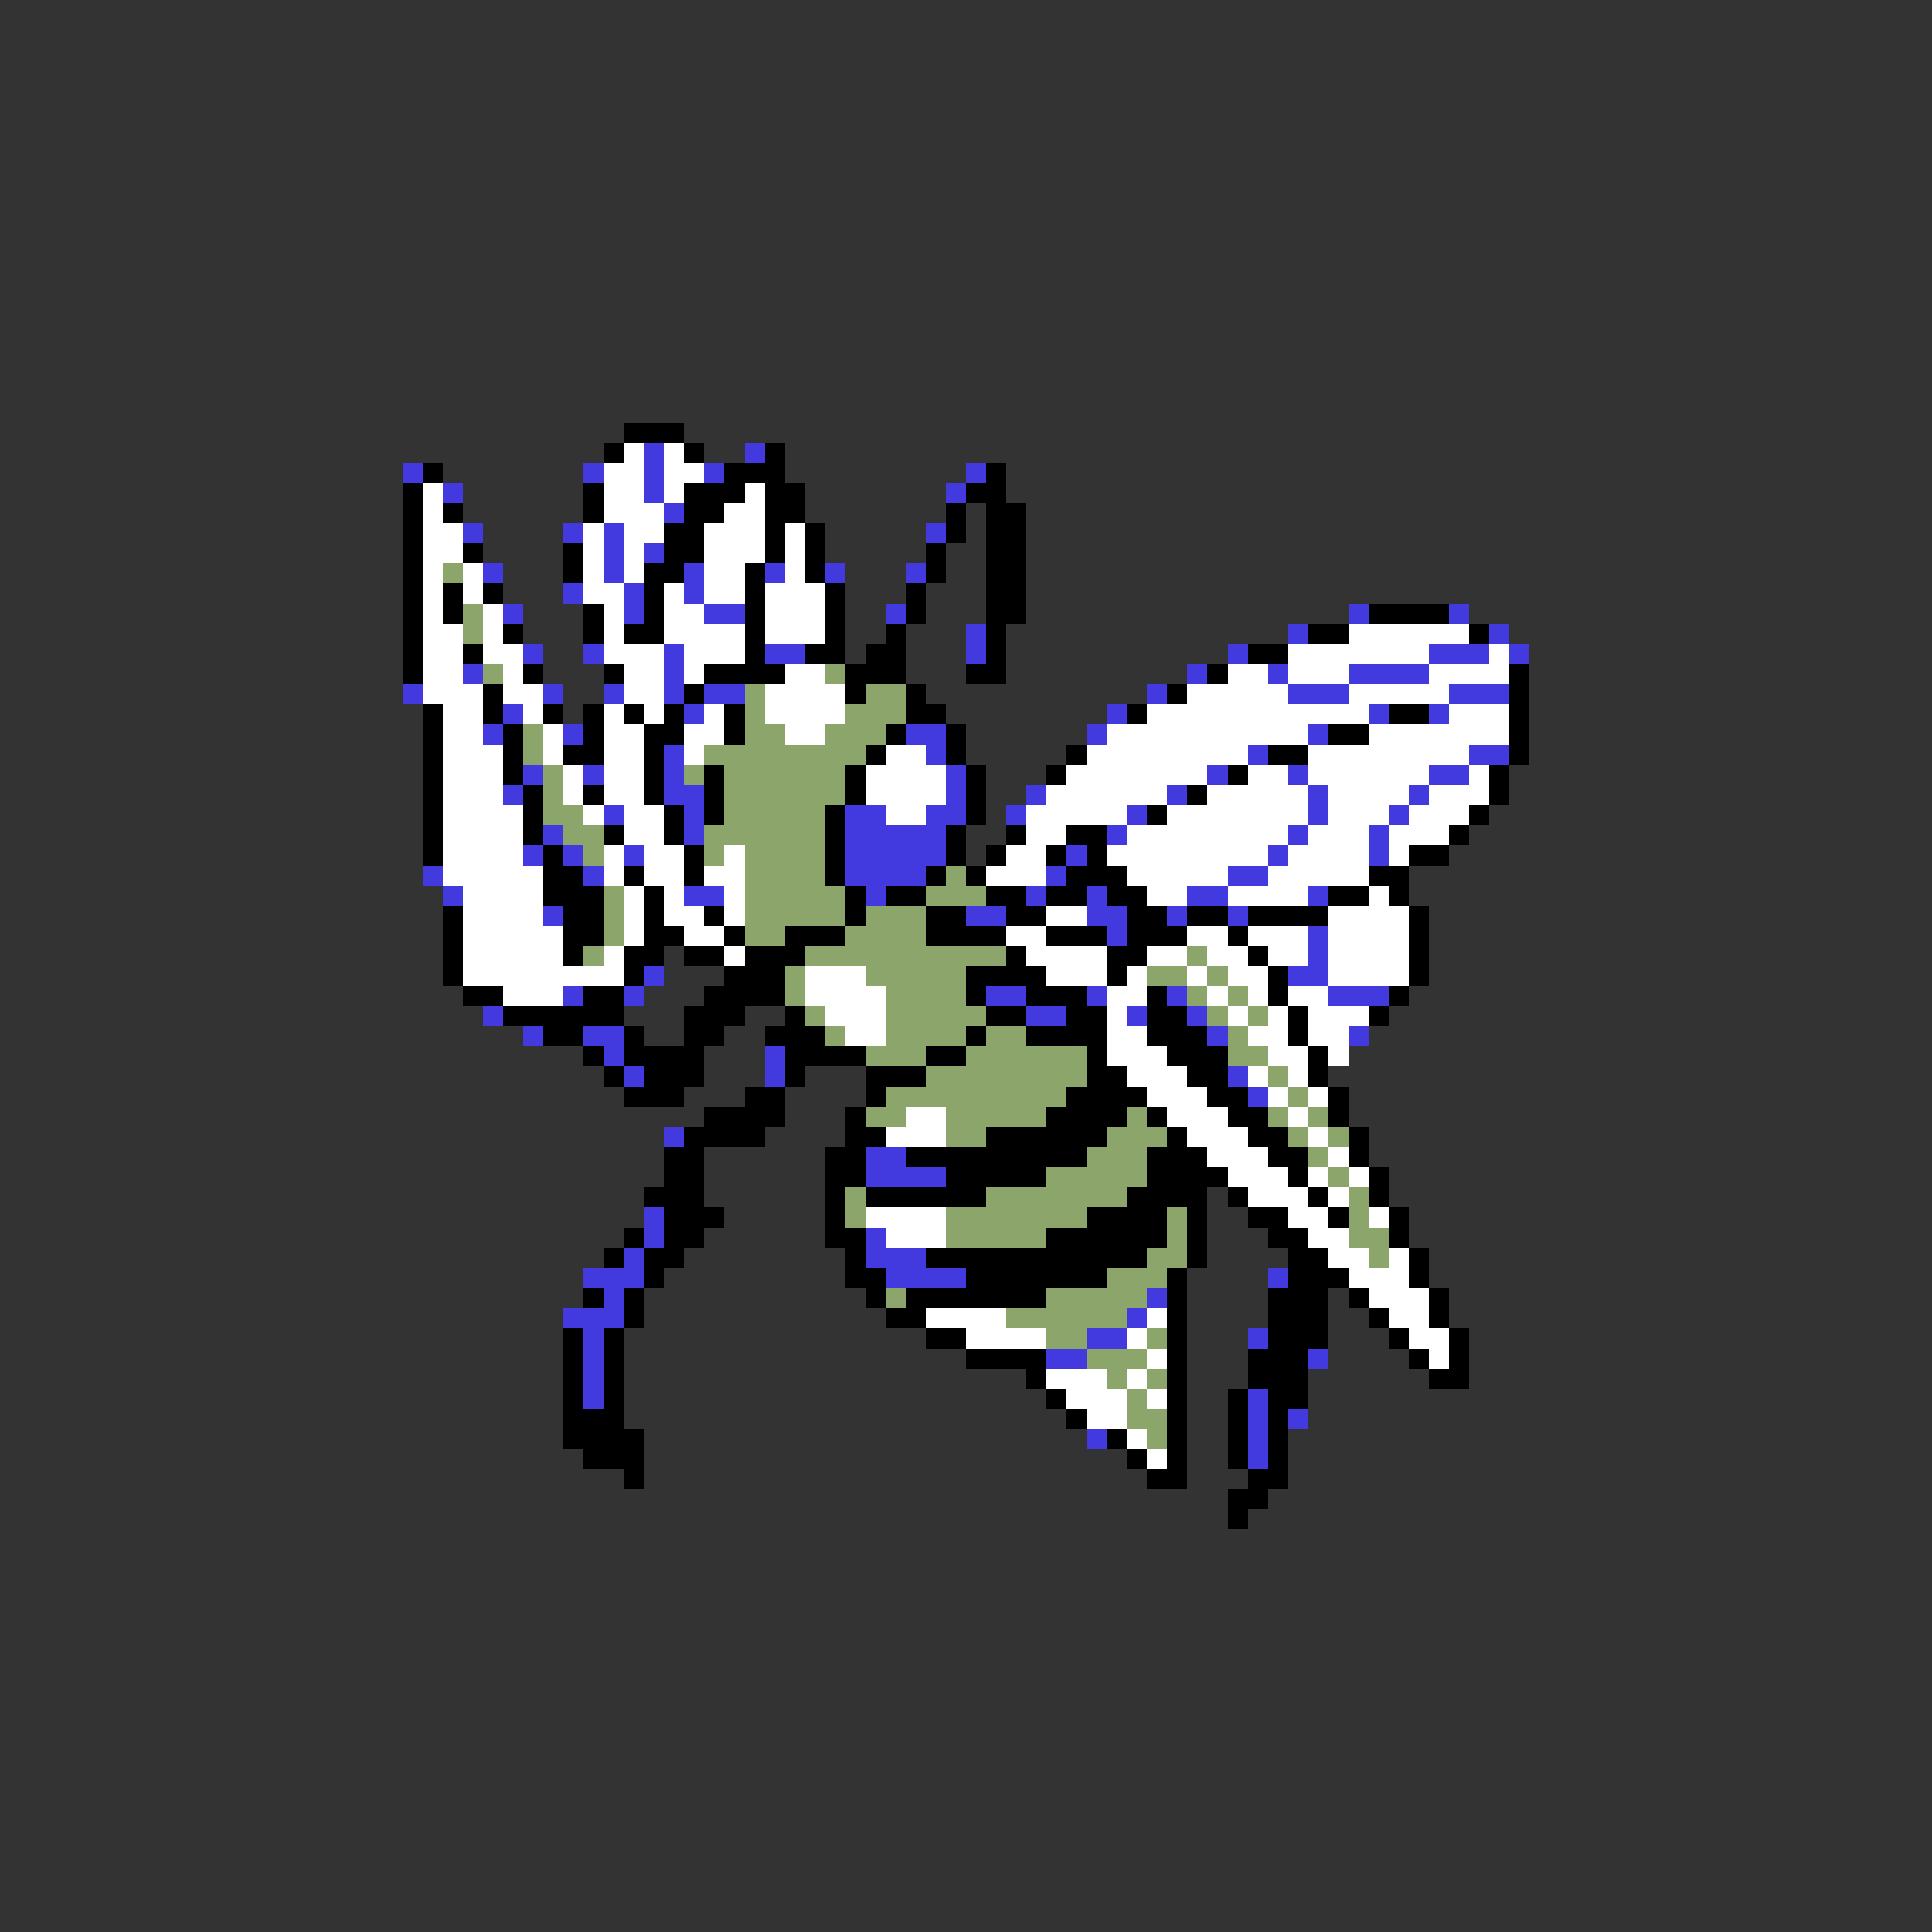 <svg xmlns="http://www.w3.org/2000/svg" viewBox="0 -0.5 96 96" shape-rendering="crispEdges">
<rect x="0" y="-0.5" width="96" height="96" fill="#333333" stroke="none"/>
<path stroke="#000000" d="M31 21h3M30 22h1M34 22h1M38 22h1M21 23h1M36 23h3M49 23h1M20 24h1M29 24h1M34 24h3M38 24h2M48 24h2M20 25h1M22 25h1M29 25h1M34 25h2M38 25h2M47 25h1M49 25h2M20 26h1M33 26h2M38 26h1M40 26h1M47 26h1M49 26h2M20 27h1M23 27h1M28 27h1M33 27h2M38 27h1M40 27h1M46 27h1M49 27h2M20 28h1M28 28h1M32 28h2M37 28h1M40 28h1M46 28h1M49 28h2M20 29h1M22 29h1M24 29h1M32 29h1M37 29h1M41 29h1M45 29h1M49 29h2M20 30h1M22 30h1M29 30h1M32 30h1M37 30h1M41 30h1M45 30h1M49 30h2M68 30h4M20 31h1M25 31h1M29 31h1M31 31h2M37 31h1M41 31h1M44 31h1M49 31h1M65 31h2M73 31h1M20 32h1M23 32h1M37 32h1M40 32h2M43 32h2M49 32h1M62 32h2M20 33h1M26 33h1M30 33h1M35 33h4M42 33h3M48 33h2M60 33h1M75 33h1M24 34h1M34 34h1M42 34h1M45 34h1M58 34h1M75 34h1M21 35h1M24 35h1M27 35h1M29 35h1M31 35h1M33 35h1M36 35h1M45 35h2M56 35h1M69 35h2M75 35h1M21 36h1M25 36h1M29 36h1M32 36h2M36 36h1M44 36h1M47 36h1M66 36h2M75 36h1M21 37h1M25 37h1M28 37h2M32 37h1M43 37h1M47 37h1M53 37h1M63 37h2M75 37h1M21 38h1M25 38h1M32 38h1M35 38h1M42 38h1M48 38h1M52 38h1M61 38h1M74 38h1M21 39h1M26 39h1M29 39h1M32 39h1M35 39h1M42 39h1M48 39h1M59 39h1M74 39h1M21 40h1M26 40h1M33 40h1M35 40h1M41 40h1M48 40h1M57 40h1M73 40h1M21 41h1M26 41h1M30 41h1M33 41h1M41 41h1M47 41h1M50 41h1M53 41h2M72 41h1M21 42h1M27 42h1M34 42h1M41 42h1M47 42h1M49 42h1M52 42h1M54 42h1M70 42h2M27 43h2M31 43h1M34 43h1M41 43h1M46 43h1M48 43h1M53 43h3M68 43h2M27 44h3M32 44h1M42 44h1M44 44h2M49 44h2M52 44h2M55 44h2M66 44h2M69 44h1M22 45h1M28 45h2M32 45h1M35 45h1M42 45h1M46 45h2M50 45h2M56 45h2M59 45h2M62 45h4M70 45h1M22 46h1M28 46h2M32 46h2M36 46h1M39 46h3M46 46h4M52 46h3M56 46h3M61 46h1M70 46h1M22 47h1M28 47h1M31 47h2M34 47h2M37 47h3M50 47h1M55 47h2M62 47h1M70 47h1M22 48h1M31 48h1M36 48h3M48 48h4M55 48h1M63 48h1M70 48h1M23 49h2M29 49h2M35 49h4M48 49h1M51 49h3M57 49h1M63 49h1M69 49h1M25 50h6M34 50h3M39 50h1M49 50h2M53 50h2M57 50h2M64 50h1M68 50h1M27 51h2M31 51h1M34 51h2M38 51h3M48 51h1M51 51h4M57 51h3M64 51h1M29 52h1M31 52h4M39 52h4M46 52h2M54 52h1M58 52h3M65 52h1M30 53h1M32 53h3M39 53h1M43 53h3M54 53h2M59 53h2M65 53h1M31 54h3M37 54h2M43 54h1M53 54h4M60 54h2M66 54h1M35 55h4M42 55h1M52 55h4M57 55h1M61 55h2M66 55h1M34 56h4M42 56h2M49 56h6M58 56h1M62 56h2M67 56h1M33 57h2M41 57h2M45 57h9M57 57h3M63 57h2M67 57h1M33 58h2M41 58h2M47 58h5M57 58h4M64 58h1M68 58h1M32 59h3M41 59h1M43 59h6M56 59h4M61 59h1M65 59h1M68 59h1M33 60h3M41 60h1M54 60h4M59 60h1M62 60h2M66 60h1M69 60h1M31 61h1M33 61h2M41 61h2M52 61h6M59 61h1M63 61h2M69 61h1M30 62h1M32 62h2M42 62h1M46 62h11M59 62h1M64 62h2M70 62h1M32 63h1M42 63h2M48 63h7M58 63h1M64 63h3M70 63h1M29 64h1M31 64h1M43 64h1M45 64h7M58 64h1M63 64h3M67 64h1M71 64h1M31 65h1M44 65h2M58 65h1M63 65h3M68 65h1M71 65h1M28 66h1M30 66h1M46 66h2M58 66h1M63 66h3M69 66h1M72 66h1M28 67h1M30 67h1M48 67h4M58 67h1M62 67h3M70 67h1M72 67h1M28 68h1M30 68h1M51 68h1M58 68h1M62 68h3M71 68h2M28 69h1M30 69h1M52 69h1M58 69h1M61 69h1M63 69h2M28 70h3M53 70h1M58 70h1M61 70h1M63 70h1M28 71h4M55 71h1M58 71h1M61 71h1M63 71h1M29 72h3M56 72h1M58 72h1M61 72h1M63 72h1M31 73h1M57 73h2M62 73h2M61 74h2M61 75h1" />
<path stroke="#ffffff" d="M31 22h1M33 22h1M30 23h2M33 23h2M21 24h1M30 24h2M33 24h1M37 24h1M21 25h1M30 25h3M36 25h2M21 26h2M29 26h1M31 26h2M35 26h3M39 26h1M21 27h2M29 27h1M31 27h1M35 27h3M39 27h1M21 28h1M23 28h1M29 28h1M31 28h1M35 28h2M39 28h1M21 29h1M23 29h1M29 29h2M33 29h1M35 29h2M38 29h3M21 30h1M24 30h1M30 30h1M33 30h2M38 30h3M21 31h2M24 31h1M30 31h1M33 31h4M38 31h3M67 31h6M21 32h2M24 32h2M30 32h3M34 32h3M64 32h7M74 32h1M21 33h2M25 33h1M31 33h2M34 33h1M39 33h2M61 33h2M64 33h3M71 33h4M21 34h3M25 34h2M31 34h2M38 34h4M59 34h5M67 34h5M22 35h2M26 35h1M30 35h1M32 35h1M35 35h1M38 35h4M57 35h11M72 35h3M22 36h2M27 36h1M30 36h2M34 36h2M39 36h2M55 36h10M68 36h7M22 37h3M27 37h1M30 37h2M34 37h1M44 37h2M54 37h8M65 37h8M22 38h3M28 38h1M30 38h2M43 38h4M53 38h7M62 38h2M65 38h6M73 38h1M22 39h3M28 39h1M30 39h2M43 39h4M52 39h6M60 39h5M66 39h4M71 39h3M22 40h4M29 40h1M31 40h2M44 40h2M51 40h5M58 40h7M66 40h3M70 40h3M22 41h4M31 41h2M51 41h2M56 41h8M65 41h3M69 41h3M22 42h4M30 42h1M32 42h2M36 42h1M50 42h2M55 42h8M64 42h4M69 42h1M22 43h5M30 43h1M32 43h2M35 43h2M49 43h3M56 43h5M63 43h5M23 44h4M31 44h1M33 44h1M36 44h1M57 44h2M61 44h4M68 44h1M23 45h4M31 45h1M33 45h2M36 45h1M52 45h2M66 45h4M23 46h5M31 46h1M34 46h2M50 46h2M59 46h2M62 46h3M66 46h4M23 47h5M30 47h1M36 47h1M51 47h4M57 47h2M60 47h2M63 47h2M66 47h4M23 48h8M40 48h3M52 48h3M56 48h1M59 48h1M61 48h2M66 48h4M25 49h3M40 49h4M55 49h2M60 49h1M62 49h1M64 49h2M41 50h3M55 50h1M61 50h1M63 50h1M65 50h3M42 51h2M55 51h2M62 51h2M65 51h2M55 52h3M63 52h2M66 52h1M56 53h3M62 53h1M64 53h1M57 54h3M63 54h1M65 54h1M45 55h2M58 55h3M64 55h1M44 56h3M59 56h3M65 56h1M60 57h3M66 57h1M61 58h3M65 58h1M67 58h1M62 59h3M66 59h1M43 60h4M64 60h2M68 60h1M44 61h3M65 61h2M66 62h2M69 62h1M67 63h3M68 64h3M46 65h4M57 65h1M69 65h2M48 66h4M56 66h1M70 66h2M57 67h1M71 67h1M52 68h3M56 68h1M53 69h3M57 69h1M54 70h2M56 71h1M57 72h1" />
<path stroke="#423ade" d="M32 22h1M37 22h1M20 23h1M29 23h1M32 23h1M35 23h1M48 23h1M22 24h1M32 24h1M47 24h1M33 25h1M23 26h1M28 26h1M30 26h1M46 26h1M30 27h1M32 27h1M24 28h1M30 28h1M34 28h1M38 28h1M41 28h1M45 28h1M28 29h1M31 29h1M34 29h1M25 30h1M31 30h1M35 30h2M44 30h1M67 30h1M72 30h1M48 31h1M64 31h1M74 31h1M26 32h1M29 32h1M33 32h1M38 32h2M48 32h1M61 32h1M71 32h3M75 32h1M23 33h1M33 33h1M59 33h1M63 33h1M67 33h4M20 34h1M27 34h1M30 34h1M33 34h1M35 34h2M57 34h1M64 34h3M72 34h3M25 35h1M34 35h1M55 35h1M68 35h1M71 35h1M24 36h1M28 36h1M45 36h2M54 36h1M65 36h1M33 37h1M46 37h1M62 37h1M73 37h2M26 38h1M29 38h1M33 38h1M47 38h1M60 38h1M64 38h1M71 38h2M25 39h1M33 39h2M47 39h1M51 39h1M58 39h1M65 39h1M70 39h1M30 40h1M34 40h1M42 40h2M46 40h2M50 40h1M56 40h1M65 40h1M69 40h1M27 41h1M34 41h1M42 41h5M55 41h1M64 41h1M68 41h1M26 42h1M28 42h1M31 42h1M42 42h5M53 42h1M63 42h1M68 42h1M21 43h1M29 43h1M42 43h4M52 43h1M61 43h2M22 44h1M34 44h2M43 44h1M51 44h1M54 44h1M59 44h2M65 44h1M27 45h1M48 45h2M54 45h2M58 45h1M61 45h1M55 46h1M65 46h1M65 47h1M32 48h1M64 48h2M28 49h1M31 49h1M49 49h2M54 49h1M58 49h1M66 49h3M24 50h1M51 50h2M56 50h1M59 50h1M26 51h1M29 51h2M60 51h1M67 51h1M30 52h1M38 52h1M31 53h1M38 53h1M61 53h1M62 54h1M33 56h1M43 57h2M43 58h4M32 60h1M32 61h1M43 61h1M31 62h1M43 62h3M29 63h3M44 63h4M63 63h1M30 64h1M57 64h1M28 65h3M56 65h1M29 66h1M54 66h2M62 66h1M29 67h1M52 67h2M65 67h1M29 68h1M29 69h1M62 69h1M62 70h1M64 70h1M54 71h1M62 71h1M62 72h1" />
<path stroke="#8ca56b" d="M22 28h1M23 30h1M23 31h1M24 33h1M41 33h1M37 34h1M43 34h2M37 35h1M42 35h3M26 36h1M37 36h2M41 36h3M26 37h1M35 37h8M27 38h1M34 38h1M36 38h6M27 39h1M36 39h6M27 40h2M36 40h5M28 41h2M35 41h6M29 42h1M35 42h1M37 42h4M37 43h4M47 43h1M30 44h1M37 44h5M46 44h3M30 45h1M37 45h5M43 45h3M30 46h1M37 46h2M42 46h4M29 47h1M40 47h10M59 47h1M39 48h1M43 48h5M57 48h2M60 48h1M39 49h1M44 49h4M59 49h1M61 49h1M40 50h1M44 50h5M60 50h1M62 50h1M41 51h1M44 51h4M49 51h2M61 51h1M43 52h3M48 52h6M61 52h2M46 53h8M63 53h1M44 54h9M64 54h1M43 55h2M47 55h5M56 55h1M63 55h1M65 55h1M47 56h2M55 56h3M64 56h1M66 56h1M54 57h3M65 57h1M52 58h5M66 58h1M42 59h1M49 59h7M67 59h1M42 60h1M47 60h7M58 60h1M67 60h1M47 61h5M58 61h1M67 61h2M57 62h2M68 62h1M55 63h3M44 64h1M52 64h5M50 65h6M52 66h2M57 66h1M54 67h3M55 68h1M57 68h1M56 69h1M56 70h2M57 71h1" />
</svg>